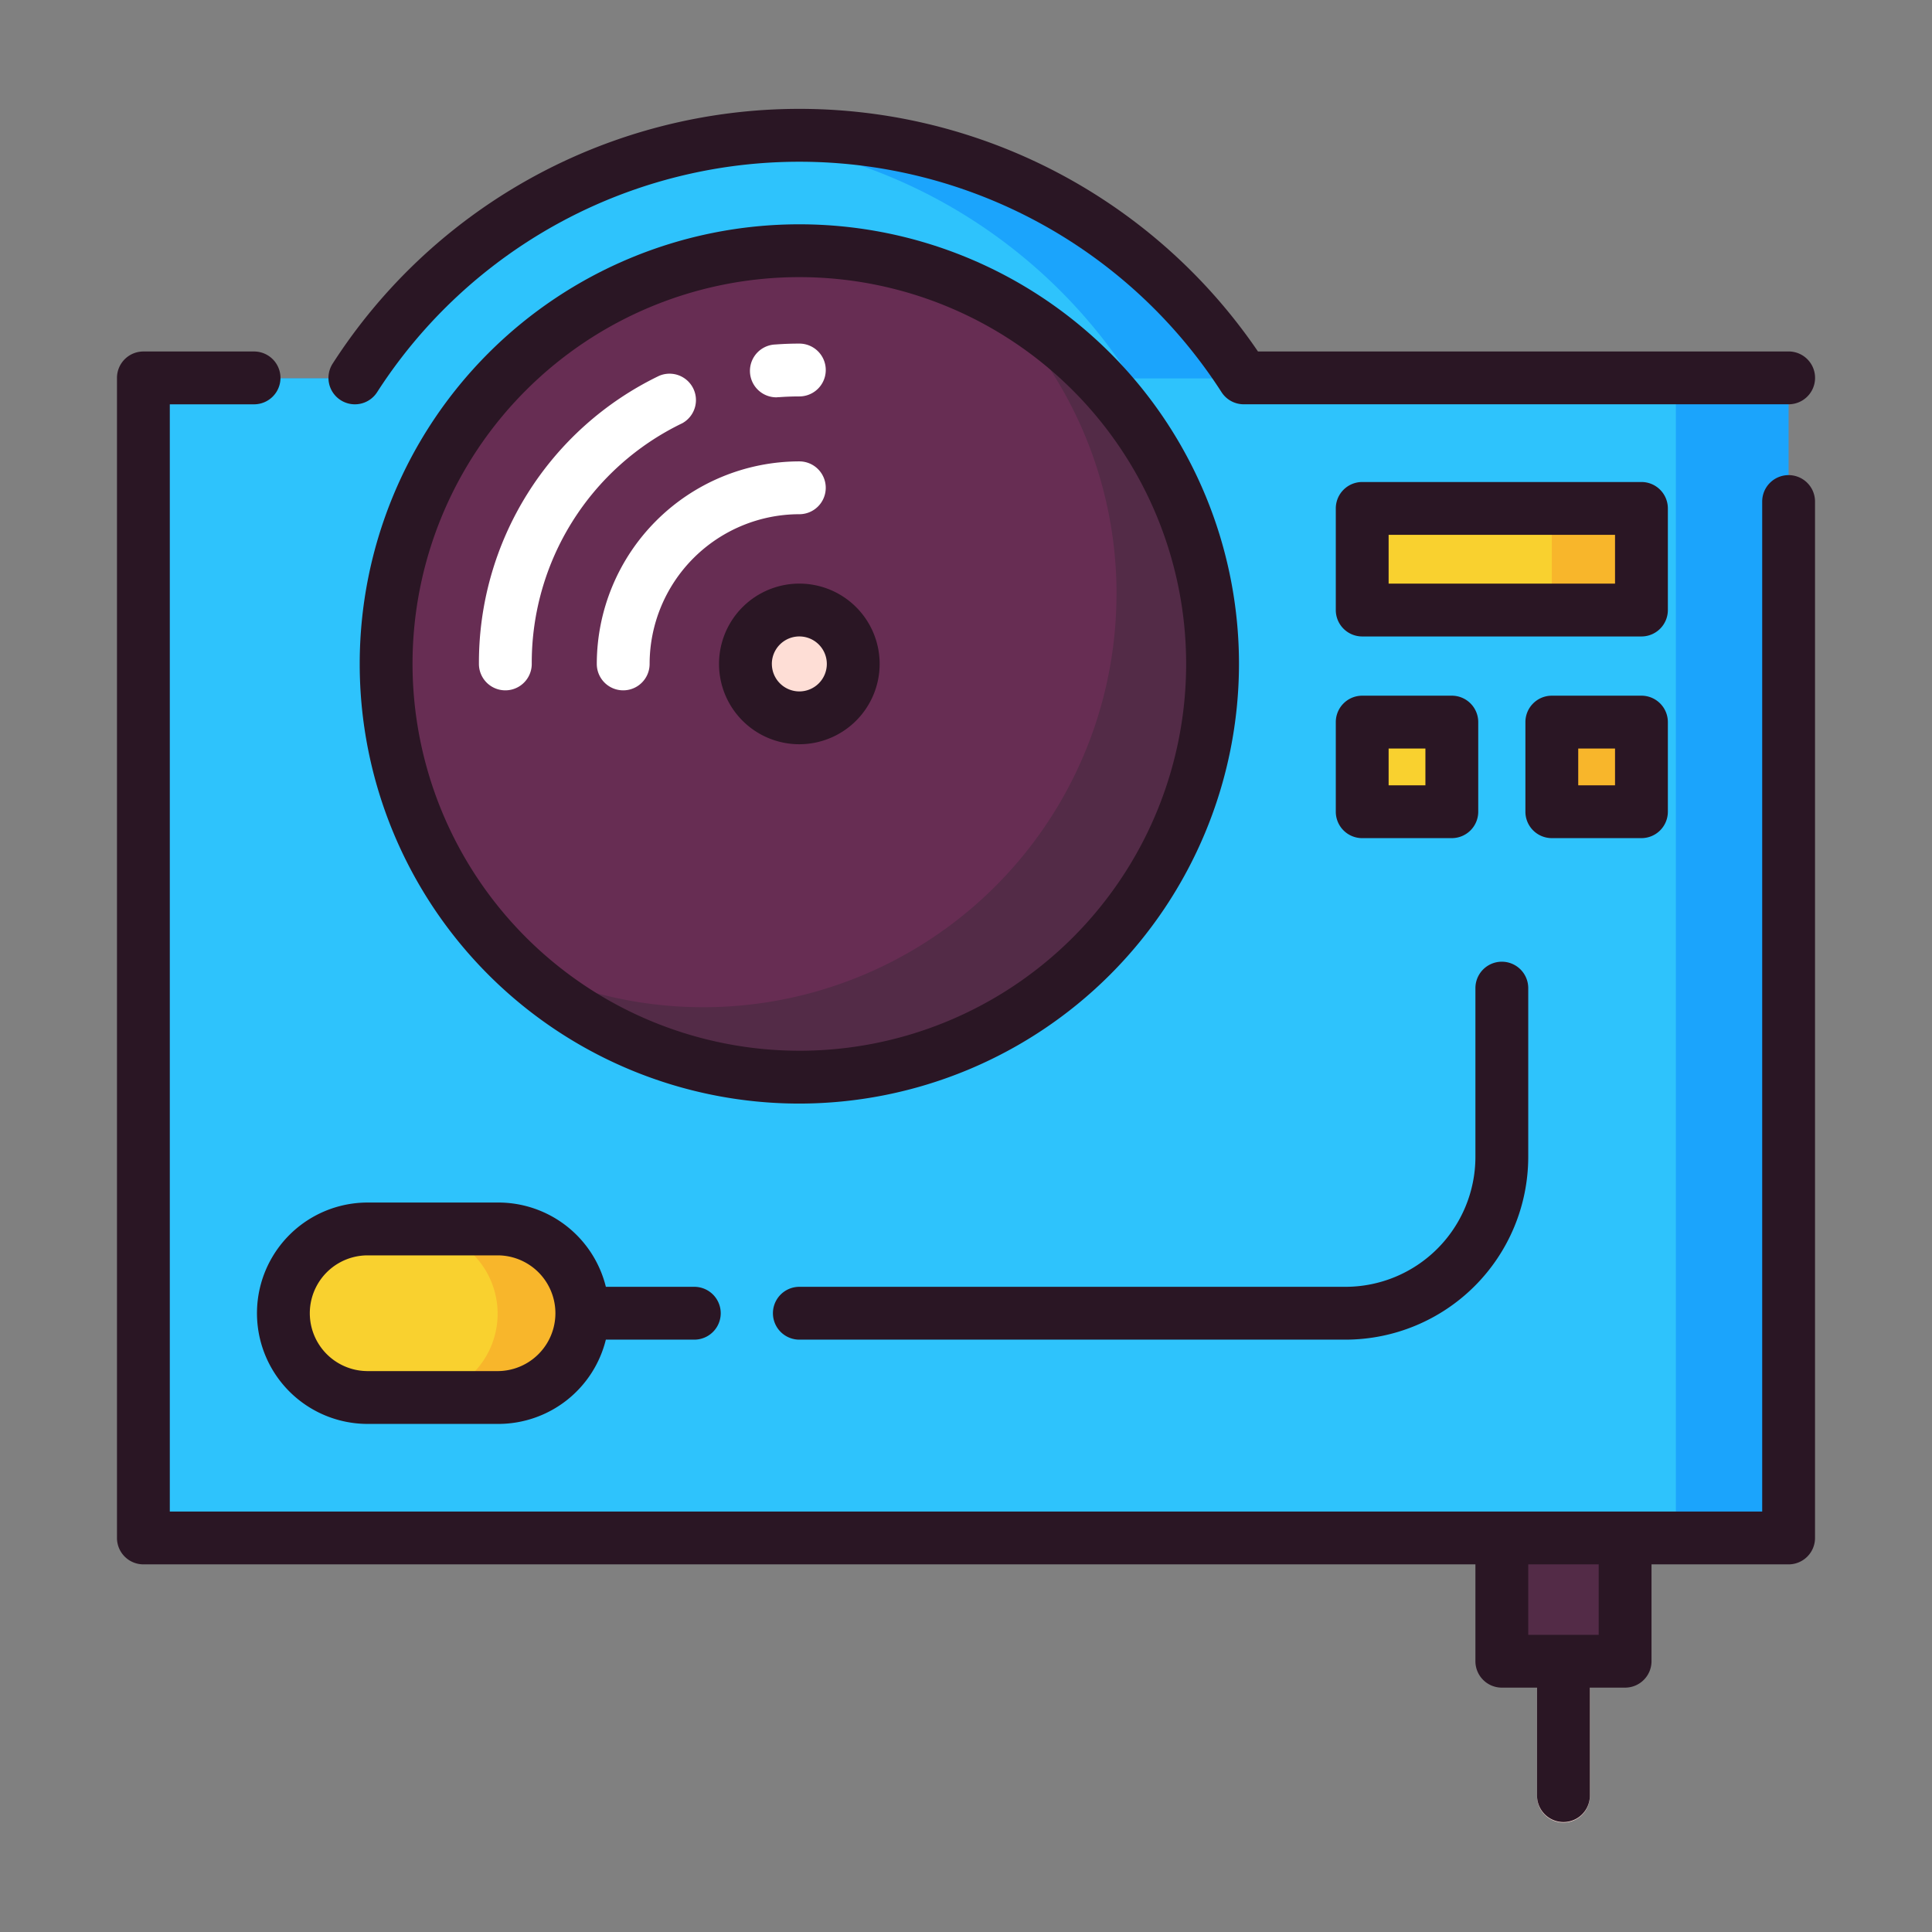 <svg id="Layer_1" data-name="Layer 1" xmlns="http://www.w3.org/2000/svg" viewBox="0 0 128 128"><rect x="0" y="0" width="128" height="128" fill="#808080" stroke="none"/><title>TURNTABLE</title><path d="M82.4,25.072a35.009,35.009,0,0,0-58.89,0H9.5v76.857h109V25.072Z" style="fill:#1ba4fc"/><path d="M82.4,25.072H74.933A35,35,0,0,0,49.223,9.214a35,35,0,0,0-25.71,15.858H9.5v76.857H111.029V25.072Z" style="fill:#2ec3fc"/><circle cx="52.959" cy="44.022" r="27.377" style="fill:#532b47"/><path d="M73.973,39.355a27.29,27.29,0,0,0-8.189-19.521A27.375,27.375,0,0,0,33.77,63.543a27.378,27.378,0,0,0,40.2-24.188Z" style="fill:#672d53"/><path d="M103.583,120.75a1.75,1.75,0,0,1-1.75-1.75v-8.905a1.75,1.75,0,0,1,3.5,0V119A1.75,1.75,0,0,1,103.583,120.75Z" style="fill:#feded6"/><circle cx="52.959" cy="44.022" r="3.571" style="fill:#feded6"/><rect x="90.25" y="33.718" width="18.5" height="6.733" style="fill:#f9d12f"/><rect x="90.25" y="47.875" width="5.937" height="5.938" style="fill:#f9d12f"/><rect x="102.812" y="47.875" width="5.938" height="5.938" style="fill:#f8b62b"/><path d="M33.026,92.622H24.359a5.583,5.583,0,0,1-5.583-5.583h0a5.583,5.583,0,0,1,5.583-5.583h8.667a5.583,5.583,0,0,1,5.583,5.583h0A5.583,5.583,0,0,1,33.026,92.622Z" style="fill:#f8b62b"/><rect x="99.5" y="101.928" width="8.167" height="8.167" style="fill:#532b47"/><rect x="102.812" y="33.718" width="5.938" height="6.733" style="fill:#f8b62b"/><path d="M32.969,87.039a5.583,5.583,0,0,0-5.583-5.583H24.359a5.583,5.583,0,1,0,0,11.167h3.026A5.583,5.583,0,0,0,32.969,87.039Z" style="fill:#f9d12f"/><path d="M118.5,31.478a1.75,1.75,0,0,0-1.75,1.75v66.916H11.25V26.787h5.582a1.75,1.75,0,0,0,0-3.5H9.5a1.75,1.75,0,0,0-1.75,1.75v76.856a1.75,1.75,0,0,0,1.75,1.75H97.75v6.417a1.75,1.75,0,0,0,1.75,1.75h2.333v7.155a1.75,1.75,0,0,0,3.5,0v-7.155h2.334a1.75,1.75,0,0,0,1.75-1.75v-6.417H118.5a1.75,1.75,0,0,0,1.75-1.75V33.228A1.75,1.75,0,0,0,118.5,31.478Zm-12.583,76.833H101.25v-4.667h4.667Z" style="fill:#2a1624"/><path d="M22.565,26.508a1.75,1.75,0,0,0,2.419-.523,33.259,33.259,0,0,1,55.948,0,1.749,1.749,0,0,0,1.471.8h36.1a1.75,1.75,0,0,0,0-3.5H83.343a36.758,36.758,0,0,0-61.3.8A1.749,1.749,0,0,0,22.565,26.508Z" style="fill:#2a1624"/><path d="M82.086,43.987A29.127,29.127,0,1,0,52.958,73.115,29.16,29.16,0,0,0,82.086,43.987Zm-54.755,0A25.627,25.627,0,1,1,52.958,69.615,25.656,25.656,0,0,1,27.331,43.987Z" style="fill:#2a1624"/><path d="M51.5,26.313c.043,0,.086,0,.129,0q.659-.048,1.33-.049a1.75,1.75,0,0,0,0-3.5c-.533,0-1.061.02-1.585.059a1.75,1.75,0,0,0,.126,3.5Z" style="fill:#fff"/><path d="M45.2,28.042A1.75,1.75,0,0,0,43.667,24.9,21.094,21.094,0,0,0,31.73,43.987a1.75,1.75,0,1,0,3.5,0A17.618,17.618,0,0,1,45.2,28.042Z" style="fill:#fff"/><path d="M54.708,32.318a1.75,1.75,0,0,0-1.75-1.75A13.434,13.434,0,0,0,39.539,43.987a1.75,1.75,0,1,0,3.5,0,9.93,9.93,0,0,1,9.919-9.919A1.75,1.75,0,0,0,54.708,32.318Z" style="fill:#fff"/><path d="M58.279,43.987a5.321,5.321,0,1,0-5.321,5.321A5.326,5.326,0,0,0,58.279,43.987Zm-7.142,0a1.821,1.821,0,1,1,1.821,1.821A1.823,1.823,0,0,1,51.138,43.987Z" style="fill:#2a1624"/><path d="M110.5,33.684a1.75,1.75,0,0,0-1.75-1.75H90.25a1.75,1.75,0,0,0-1.75,1.75v6.733a1.75,1.75,0,0,0,1.75,1.75h18.5a1.75,1.75,0,0,0,1.75-1.75ZM107,38.667H92V35.434h15Z" style="fill:#2a1624"/><path d="M96.187,55.528a1.75,1.75,0,0,0,1.75-1.75V47.841a1.75,1.75,0,0,0-1.75-1.75H90.25a1.75,1.75,0,0,0-1.75,1.75v5.938a1.75,1.75,0,0,0,1.75,1.75ZM92,49.591h2.437v2.438H92Z" style="fill:#2a1624"/><path d="M102.812,55.528h5.938a1.75,1.75,0,0,0,1.75-1.75V47.841a1.75,1.75,0,0,0-1.75-1.75h-5.938a1.75,1.75,0,0,0-1.75,1.75v5.938A1.75,1.75,0,0,0,102.812,55.528Zm1.75-5.937H107v2.438h-2.438Z" style="fill:#2a1624"/><path d="M52.959,88.755H89.144A12.119,12.119,0,0,0,101.25,76.649V65.466a1.75,1.75,0,0,0-3.5,0V76.649a8.615,8.615,0,0,1-8.606,8.606H52.959a1.75,1.75,0,0,0,0,3.5Z" style="fill:#2a1624"/><path d="M24.359,94.338h8.666a7.34,7.34,0,0,0,7.114-5.583H46a1.75,1.75,0,1,0,0-3.5H40.14a7.34,7.34,0,0,0-7.114-5.584H24.359a7.333,7.333,0,0,0,0,14.667Zm0-11.167h8.666a3.834,3.834,0,0,1,0,7.667H24.359a3.833,3.833,0,0,1,0-7.667Z" style="fill:#2a1624"/></svg>